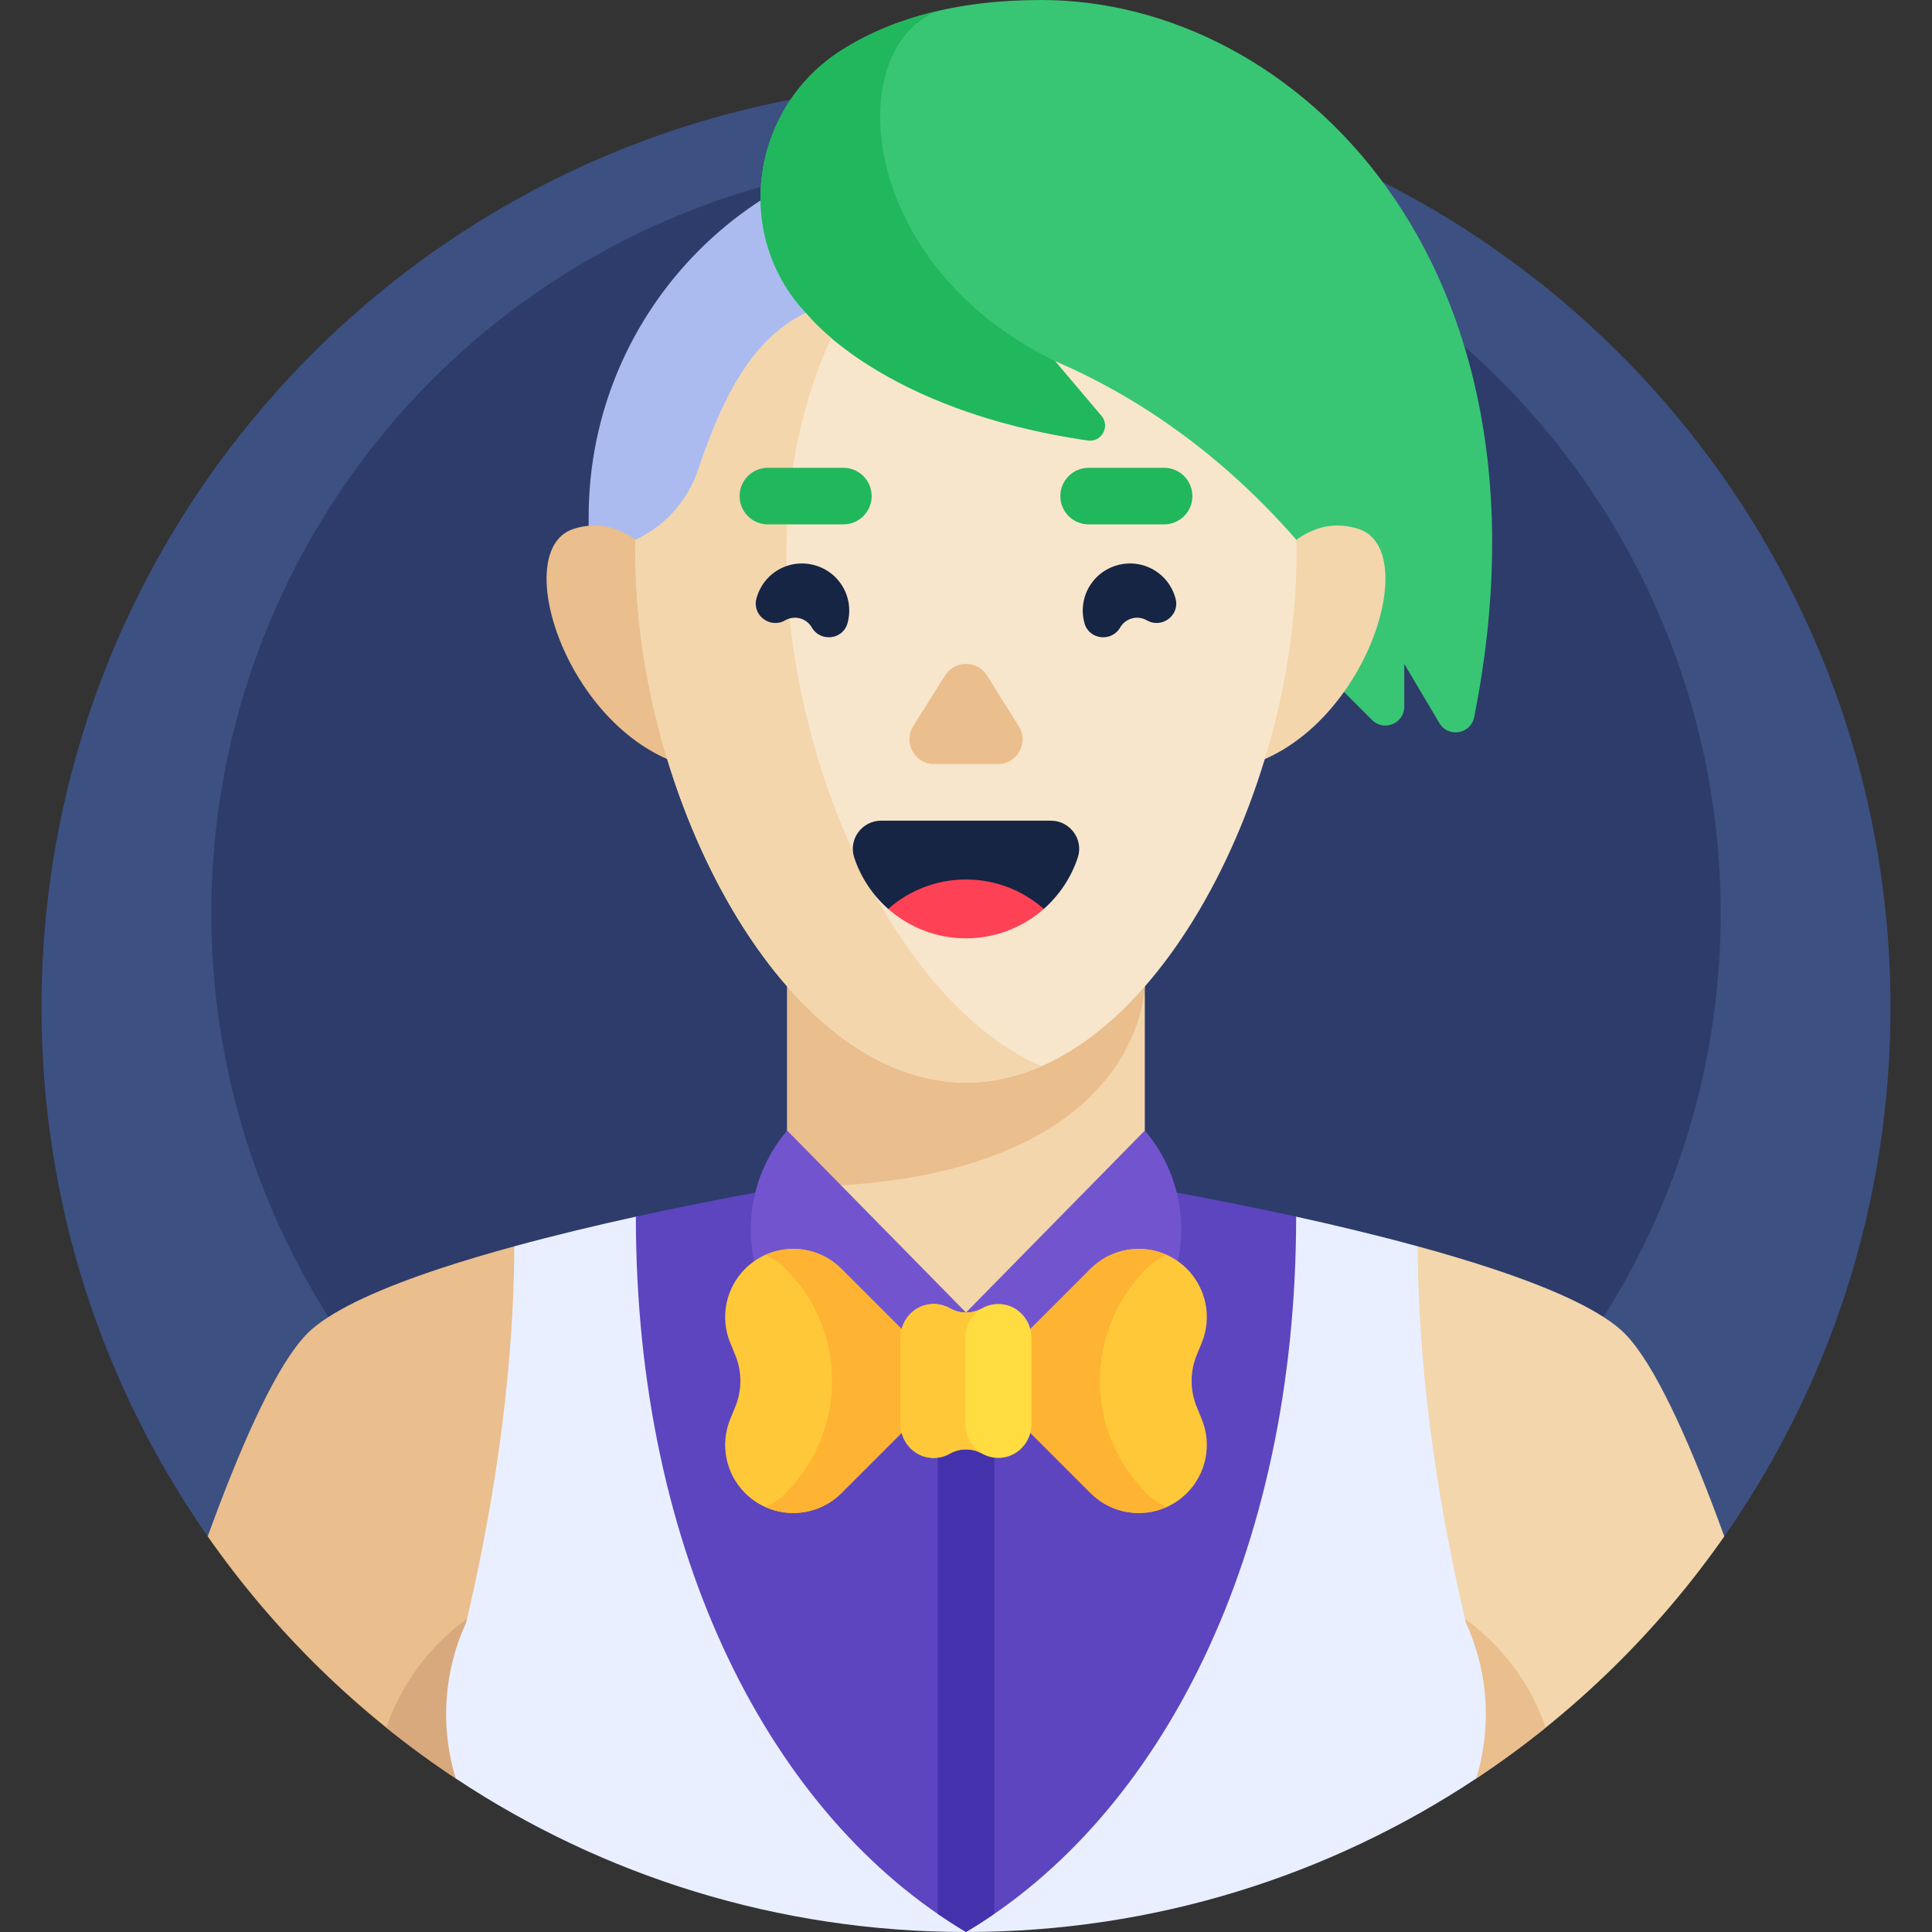 <svg id="Capa_1" enable-background="new 0 0 512 512" height="512" viewBox="0 0 512 512" width="512" xmlns="http://www.w3.org/2000/svg"><rect x="0" y="0" width="512" height="512" fill="#333333" stroke="none"/><g><g><path d="m55.031 407.139c-27.744-39.712-44.031-88.02-44.031-140.139 0-135.31 109.69-245 245-245s245 109.69 245 245c0 52.119-16.287 100.427-44.031 140.139z" fill="#3c5082"/></g><g><circle cx="256" cy="242" fill="#2d3c6b" r="200"/></g><g><path d="m120.812 471.339v-.009h.006l38.67-54.118-23.202-86.924c-6.687 1.827-13.279 3.775-19.492 5.827-14.961 4.941-27.729 10.475-34.352 16.323-.874.772-1.765 1.712-2.668 2.79-7.732 9.226-16.467 29.203-24.722 51.911-.001.009-.001.018-.002.026 17.679 25.3 40.016 47.102 65.762 64.174z" fill="#eabe8d"/></g><g><path d="m456.949 407.139c-8.256-22.709-16.99-42.685-24.722-51.911-.904-1.078-1.794-2.019-2.668-2.79-6.623-5.848-19.39-11.382-34.352-16.323-6.213-2.052-12.805-4-19.492-5.827l-23.202 86.924 38.67 54.118h.006v.008c25.746-17.071 48.083-38.874 65.763-64.173-.002-.008-.002-.017-.003-.026z" fill="#f3d6ac"/></g><g><path d="m391.147 471.33c6.374-4.223 12.555-8.713 18.491-13.499-4.027-11.7-11.689-21.884-21.736-29.06v42.559z" fill="#eabe8d"/></g><g><path d="m124.098 471.33v-42.559c-10.047 7.176-17.708 17.36-21.736 29.06 5.936 4.786 12.117 9.277 18.491 13.499z" fill="#d8a97c"/></g><g><path d="m388.475 430.01c-6.043-25.5-12.648-61.936-12.761-99.722-10.895-2.976-22.04-5.625-32.223-7.863h-174.982c-10.183 2.238-21.328 4.887-32.223 7.863-.113 37.786-6.718 74.222-12.761 99.722-5.083 11.116-6.792 23.941-3.878 37.022.604 2.713 1.146 4.246 1.165 4.298v.009c38.749 25.687 85.216 40.661 135.188 40.661s96.439-14.974 135.188-40.661v-.009c.019-.052.56-1.586 1.165-4.298 2.914-13.081 1.205-25.906-3.878-37.022z" fill="#e9efff"/></g><g><path d="m343.491 322.425v-.001c-21.725-4.775-39.05-7.674-40.105-7.849h-94.772c-1.055.175-18.38 3.074-40.105 7.849v.001c0 89.852 36.108 159.086 87.491 189.575 51.383-30.489 87.491-99.723 87.491-189.575z" fill="#5c45bf"/></g><g><path d="m263.5 314.575h-15v192.591c2.465 1.696 4.958 3.326 7.5 4.834 2.542-1.508 5.035-3.139 7.5-4.834z" fill="#4432ad"/></g><g><path d="m208.614 221.239v93.336s19.021 33.261 47.17 33.261c.073 0 .143-.005.216-.005 28.031-.103 47.386-33.256 47.386-33.256v-93.336z" fill="#f3d6ac"/></g><g><path d="m208.614 220.734v93.841c94.723 0 94.772-53.4 94.772-53.4v-40.44h-94.772z" fill="#eabe8d"/></g><g><path d="m303.386 299.609-47.386 48.222s18.328 33.146 30.188 33.146c7.034 0 17.106-22.384 24.137-40.597 5.342-13.84 2.694-29.488-6.939-40.771z" fill="#7255ce"/></g><g><path d="m208.614 299.609 47.386 48.222s-18.328 33.146-30.188 33.146c-7.034 0-17.106-22.384-24.137-40.597-5.342-13.84-2.694-29.488 6.939-40.771z" fill="#7255ce"/></g><g><path d="m318.485 355.832-1.354 3.315c-1.785 4.372-1.785 9.27 0 13.642l1.354 3.315c2.747 6.726 1.192 14.442-3.945 19.579-7.046 7.046-18.47 7.046-25.516 0l-29.715-29.715 29.715-29.715c7.046-7.046 18.47-7.046 25.516 0 5.136 5.136 6.691 12.853 3.945 19.579z" fill="#ffc839"/></g><g><path d="m193.515 355.832 1.354 3.315c1.785 4.372 1.785 9.27 0 13.642l-1.354 3.315c-2.747 6.726-1.191 14.442 3.945 19.579 7.046 7.046 18.47 7.046 25.516 0l29.715-29.715-29.715-29.715c-7.046-7.046-18.47-7.046-25.516 0-5.136 5.136-6.691 12.853-3.945 19.579z" fill="#ffc839"/></g><g><path d="m222.977 336.252c-5.449-5.449-13.509-6.665-20.145-3.686 1.945.873 3.774 2.089 5.371 3.686 16.411 16.411 16.411 43.019 0 59.431-1.597 1.597-3.426 2.813-5.371 3.686 6.636 2.978 14.696 1.762 20.145-3.686l29.715-29.716z" fill="#ffb332"/></g><g><path d="m289.023 336.252c5.449-5.449 13.509-6.665 20.145-3.686-1.945.873-3.774 2.089-5.371 3.686-16.411 16.411-16.411 43.019 0 59.431 1.597 1.597 3.426 2.813 5.371 3.686-6.636 2.978-14.696 1.762-20.145-3.686l-29.715-29.716z" fill="#ffb332"/></g><g><path d="m264.653 345.573c-1.588-.01-3.079.403-4.365 1.134-2.657 1.509-5.918 1.509-8.575 0-1.287-.731-2.777-1.144-4.365-1.134-4.834.032-8.682 4.083-8.682 8.916v22.956c0 4.834 3.849 8.885 8.682 8.916 1.588.01 3.079-.403 4.365-1.134 2.657-1.509 5.918-1.509 8.575 0 1.287.731 2.777 1.144 4.365 1.134 4.834-.032 8.682-4.083 8.682-8.916v-22.955c0-4.834-3.848-8.885-8.682-8.917z" fill="#ffdd40"/></g><g><path d="m255.854 377.446v-22.956c0-4.353 3.122-8.07 7.273-8.789-1.017.172-1.975.516-2.839 1.007-2.657 1.509-5.918 1.509-8.576 0-1.287-.731-2.777-1.144-4.365-1.134-4.833.031-8.682 4.083-8.682 8.916v22.956c0 4.834 3.849 8.885 8.682 8.916 1.588.01 3.079-.403 4.365-1.134 2.657-1.509 5.918-1.509 8.576 0 .865.491 1.823.834 2.839 1.007-4.151-.719-7.273-4.436-7.273-8.789z" fill="#ffc839"/></g><g><path d="m256 37c-55.229 0-100 44.771-100 100v15.119h100z" fill="#acbbef"/></g><g><path d="m213.575 82.935c-.417-.447-.825-.903-1.224-1.366-18.071-20.959-12.769-53.3 10.556-68.193 12.739-8.135 29.966-13.376 53.093-13.376 67.002 0 138.777 69.137 114.68 190.039-.898 4.508-6.867 5.555-9.213 1.602l-9.319-15.705v11.334c0 4.455-5.386 6.685-8.536 3.536l-53.475-53.475h-96.564v-54.396z" fill="#38c674"/></g><g><path d="m248.296 2.965c-9.98 2.333-18.37 5.929-25.389 10.41-23.325 14.893-28.627 47.234-10.556 68.193.399.463.807.919 1.224 1.366v54.395h95v-17.734l-28.951-23.902c-52.337-25.338-56.714-82.274-31.328-92.728z" fill="#21b75d"/></g><g><path d="m180.942 159.567s-10.385-25.285-28.897-19.415.448 60.664 36.573 64.116z" fill="#eabe8d"/></g><g><path d="m331.058 159.567s10.385-25.285 28.897-19.415-.448 60.664-36.573 64.116z" fill="#f3d6ac"/></g><g><path d="m279.623 95.694 12.283 14.501c2.38 2.809.013 7.078-3.631 6.548-55.268-8.042-74.702-33.809-74.702-33.809-15.713 7.454-23.178 25.856-28.624 41.82-2.762 8.097-8.72 14.703-16.484 18.295l-.015-.007c-.029 1.231-.049 2.467-.049 3.713 0 64.505 39.219 140.155 87.597 140.155s87.597-75.651 87.597-140.155c0-1.244-.02-2.479-.049-3.71-21.033-24.057-43.596-38.596-63.923-47.351z" fill="#f8e6cc"/></g><g><path d="m208.403 146.754c0-21.401 4.332-40.792 11.868-57.171-4.647-3.937-6.696-6.649-6.696-6.649-15.713 7.454-23.178 25.856-28.624 41.82-2.762 8.097-8.72 14.703-16.484 18.295l-.015-.007c-.029 1.231-.049 2.468-.049 3.713 0 64.505 39.219 140.155 87.597 140.155 6.881 0 13.576-1.535 20-4.346-38.741-16.953-67.597-80.48-67.597-135.81z" fill="#f3d6ac"/></g><g><g><path d="m235.384 240.87h41.233c4.111-3.622 7.258-8.309 9.01-13.631 1.584-4.811-2.069-9.754-7.134-9.754h-44.985c-5.065 0-8.718 4.943-7.134 9.754 1.752 5.322 4.899 10.009 9.01 13.631z" fill="#162544"/></g><g><path d="m276.616 240.87c-5.493 4.849-12.714 7.798-20.616 7.798s-15.124-2.948-20.616-7.798c5.5-4.849 12.714-7.798 20.616-7.798s15.116 2.949 20.616 7.798z" fill="#ff4155"/></g></g><g><g><path d="m242.013 192.447 8.436-13.441c2.569-4.093 8.533-4.093 11.102 0l8.436 13.441c2.739 4.365-.398 10.038-5.551 10.038h-16.871c-5.154-.001-8.291-5.674-5.552-10.038z" fill="#eabe8d"/></g></g><g><path d="m311.557 158.721c-.863-3.387-3.137-6.41-6.566-8.116-5.584-2.778-12.505-.923-15.952 4.274-2.117 3.192-2.574 6.947-1.628 10.312 1.228 4.369 7.176 5.031 9.445 1.1 1.43-2.476 4.596-3.325 7.072-1.895 3.93 2.269 8.75-1.277 7.629-5.675z" fill="#162544"/></g><g><path d="m200.443 158.721c.863-3.387 3.137-6.41 6.566-8.116 5.584-2.778 12.505-.923 15.952 4.274 2.117 3.192 2.574 6.947 1.628 10.312-1.228 4.369-7.176 5.031-9.445 1.1-1.43-2.476-4.596-3.325-7.072-1.895-3.93 2.269-8.75-1.277-7.629-5.675z" fill="#162544"/></g><g><path d="m223.5 138.968h-20c-4.142 0-7.5-3.358-7.5-7.5 0-4.142 3.358-7.5 7.5-7.5h20c4.142 0 7.5 3.358 7.5 7.5 0 4.142-3.358 7.5-7.5 7.5z" fill="#21b75d"/></g><g><path d="m308.5 138.968h-20c-4.142 0-7.5-3.358-7.5-7.5 0-4.142 3.358-7.5 7.5-7.5h20c4.142 0 7.5 3.358 7.5 7.5 0 4.142-3.358 7.5-7.5 7.5z" fill="#21b75d"/></g></g></svg>